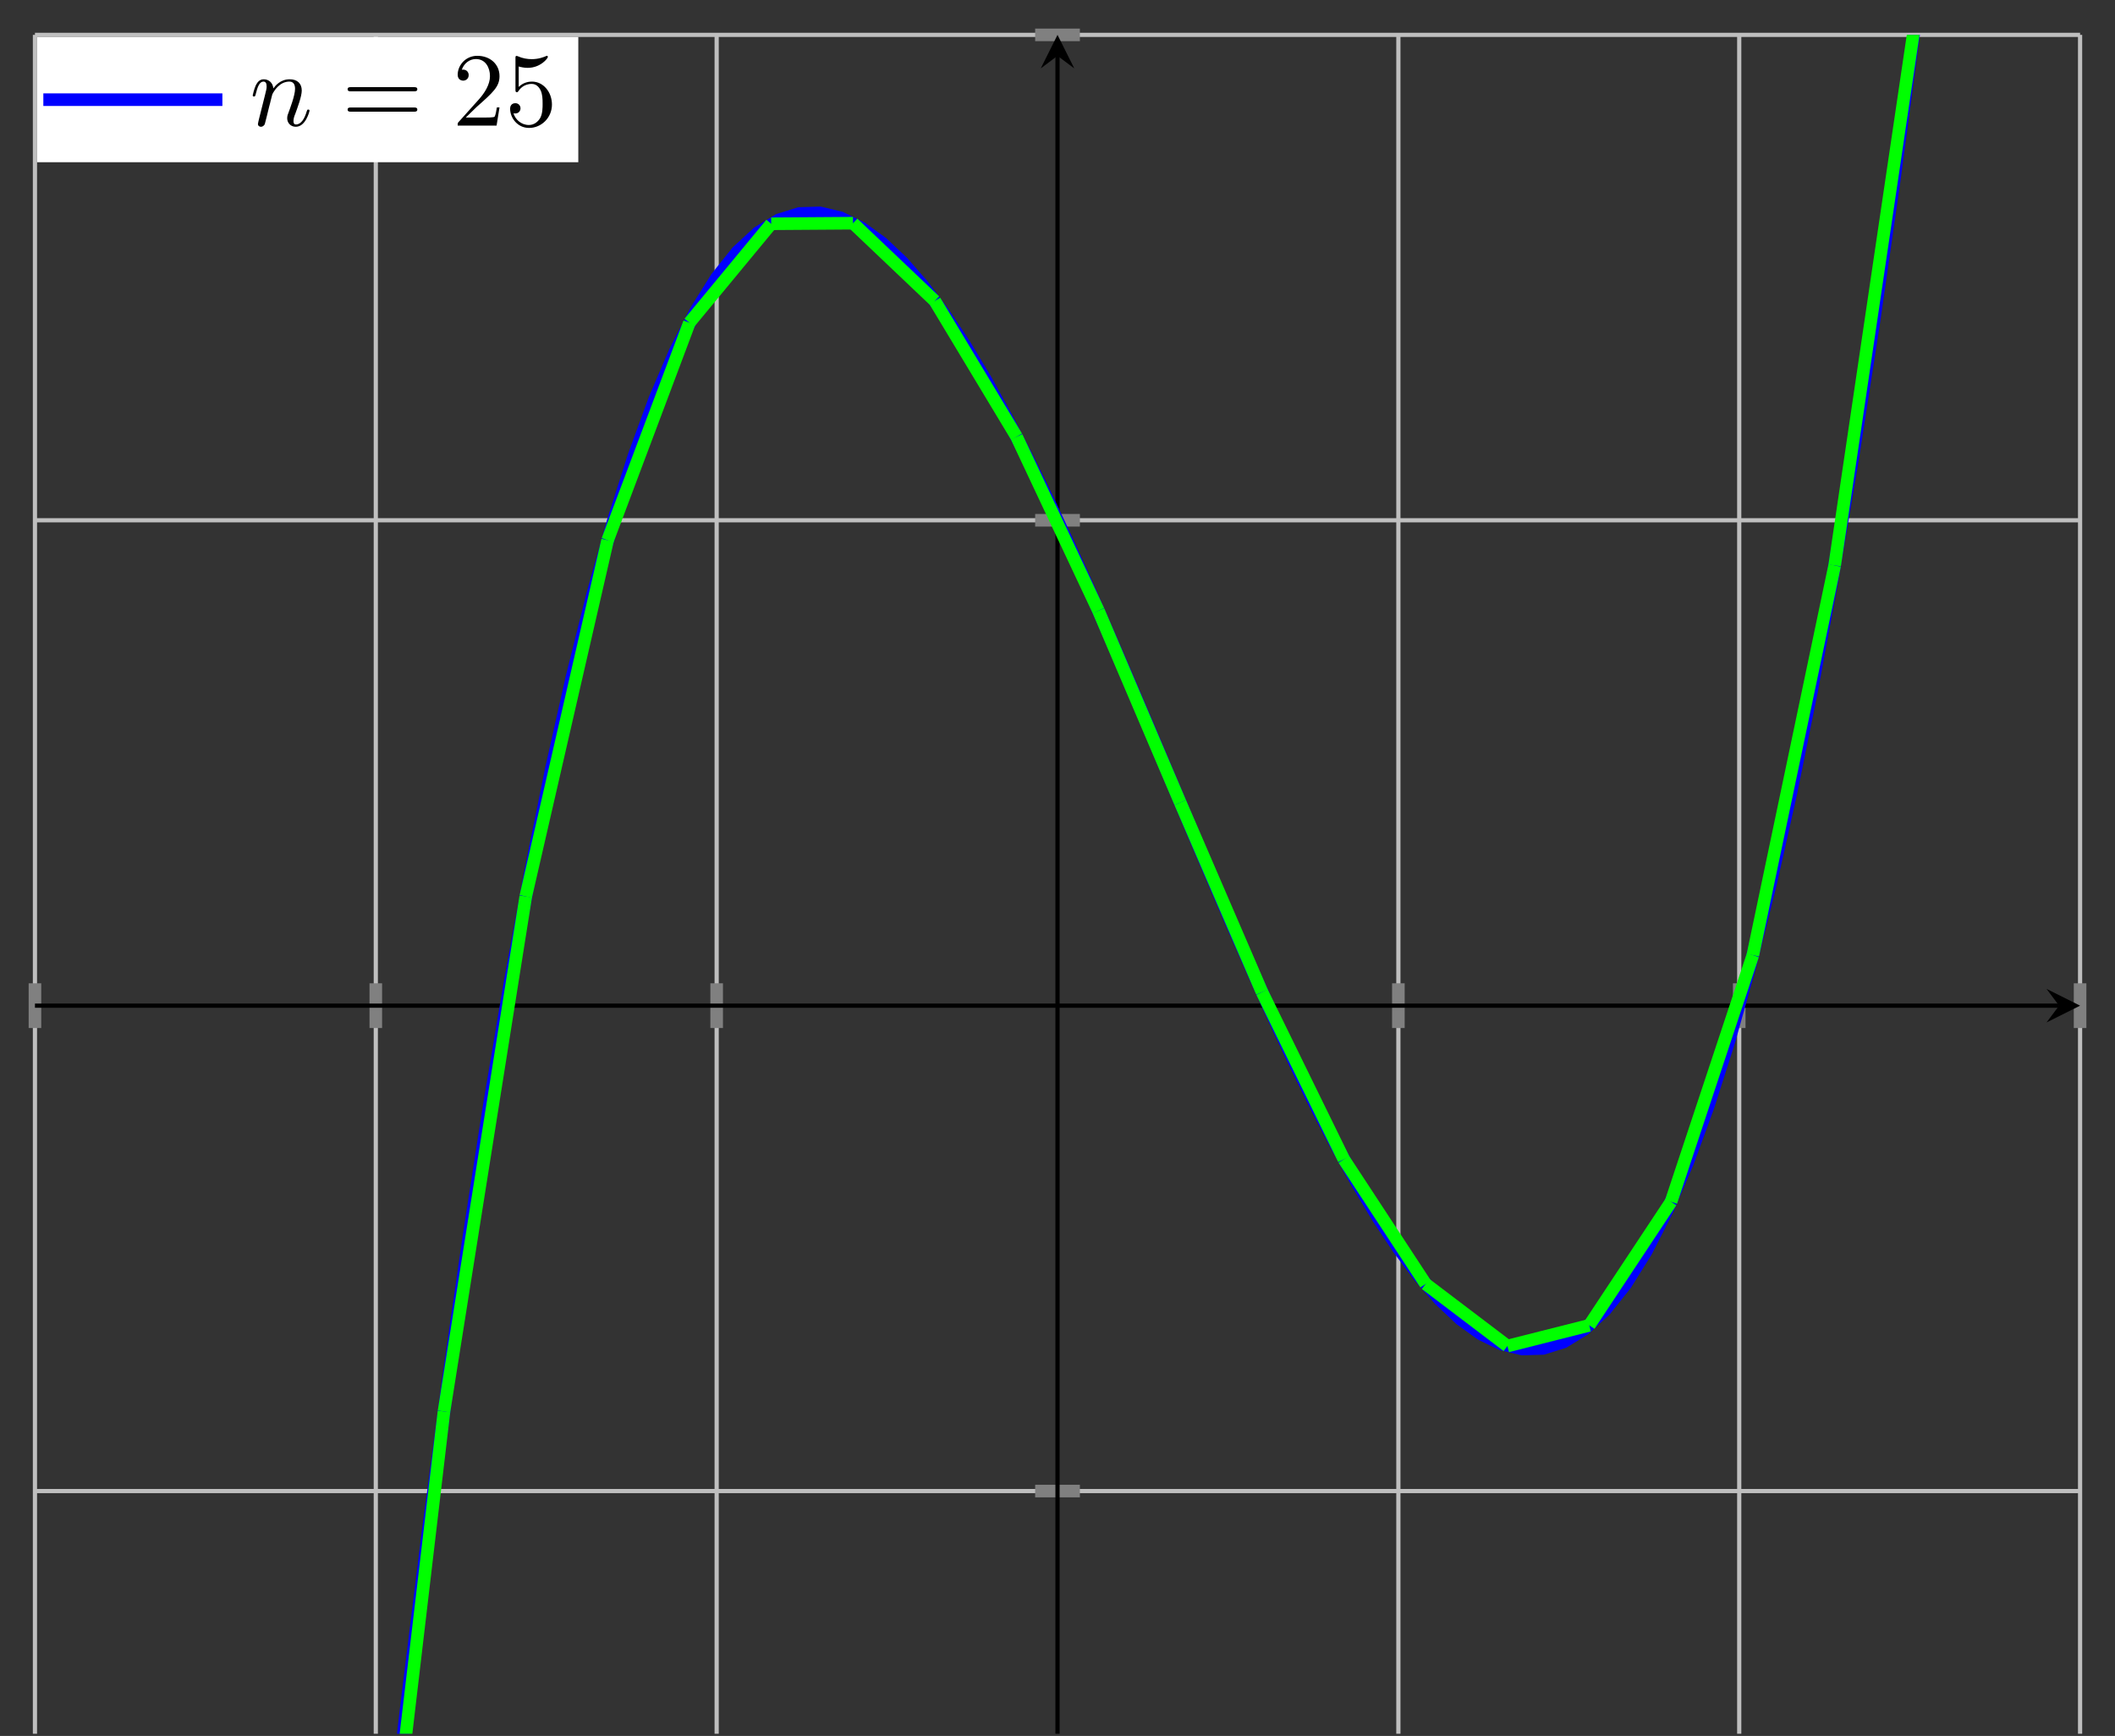 <?xml version='1.0' encoding='UTF-8'?>
<!-- This file was generated by dvisvgm 3.2.2 -->
<svg version='1.1' xmlns='http://www.w3.org/2000/svg' xmlns:xlink='http://www.w3.org/1999/xlink' width='301.366pt' height='247.353pt' viewBox='0 -164.902 200.911 164.902'>
<rect x="0" y="-164.902" width="200.911" height="164.902" fill="#333333" stroke="none"/>
<defs>
<clipPath id='clip1'>
<path d='M3.32 .207H197.594V161.59H3.32Z'/>
</clipPath>
</defs>
<g id='page1'>
<g transform='matrix(1 0 0 -1 0 0)'>
<path d='M3.32 .207V161.59M35.699 .207V161.59M68.078 .207V161.59M132.836 .207V161.59M165.215 .207V161.59M197.594 .207V161.59' stroke='#bfbfbf' fill='none' stroke-width='.399' stroke-miterlimit='10'/>
<path d='M3.32 23.262H197.594M3.32 115.48H197.594M3.32 161.59H197.594' stroke='#bfbfbf' fill='none' stroke-width='.399' stroke-miterlimit='10'/>
<path d='M3.32 67.246V71.496M35.699 67.246V71.496M68.078 67.246V71.496M132.836 67.246V71.496M165.215 67.246V71.496M197.594 67.246V71.496' stroke='#808080' fill='none' stroke-width='1.196' stroke-miterlimit='10'/>
<path d='M98.332 23.262H102.582M98.332 115.48H102.582M98.332 161.59H102.582' stroke='#808080' fill='none' stroke-width='1.196' stroke-miterlimit='10'/>
<path d='M3.32 69.371H195.602' stroke='#000' fill='none' stroke-width='.399' stroke-miterlimit='10'/>
<path d='M197.594 69.371L194.407 70.965L195.602 69.371L194.407 67.777'/>
<path d='M100.457 .207V159.598' stroke='#000' fill='none' stroke-width='.399' stroke-miterlimit='10'/>
<path d='M100.457 161.59L98.863 158.403L100.457 159.598L102.051 158.403'/>
<path d='M3.32-507L5.285-465.926L7.246-426.512L9.207-388.73L11.172-352.551L13.133-317.941L15.094-284.871L17.059-253.309L19.02-223.227L20.98-194.59L22.945-167.371L24.906-141.539L26.867-117.059L28.832-93.906L30.793-72.047L32.758-51.445L34.719-32.078L36.68-13.914L38.645 3.082L40.605 18.937L42.566 33.684L44.531 47.355L46.492 59.977L48.453 71.586L50.418 82.207L52.379 91.871L54.344 100.617L56.305 108.465L58.266 115.453L60.23 121.609L62.191 126.965L64.152 131.551L66.117 135.398L68.078 138.535L70.039 140.996L72.004 142.809L73.965 144.008L75.93 144.621L77.891 144.68L79.852 144.215L81.816 143.258L83.777 141.84L85.738 139.988L87.703 137.738L89.664 135.121L91.625 132.16L93.59 128.895L95.551 125.352L97.512 121.559L99.477 117.555L101.438 113.363L103.402 109.02L105.363 104.551L107.324 99.992L109.289 95.371L111.25 90.719L113.211 86.066L115.176 81.445L117.137 76.883L119.098 72.414L121.063 68.07L123.023 63.883L124.988 59.875L126.949 56.086L128.91 52.543L130.875 49.273L132.836 46.316L134.797 43.695L136.762 41.445L138.723 39.594L140.684 38.176L142.648 37.219L144.609 36.754L146.57 36.812L148.535 37.426L150.496 38.625L152.461 40.437L154.422 42.898L156.383 46.039L158.348 49.887L160.309 54.473L162.27 59.828L164.234 65.984L166.195 72.969L168.156 80.82L170.121 89.562L172.082 99.23L174.047 109.852L176.008 121.457L177.969 134.082L179.934 147.75L181.895 162.496L183.855 178.355L185.82 195.348L187.781 213.516L189.742 232.883L191.707 253.48L193.668 275.34L195.629 298.496L197.594 322.973' stroke='#00f' fill='none' stroke-width='1.196' stroke-miterlimit='10' clip-path='url(#clip1)'/>
<path d='M3.32-507L11.094-353.969' stroke='#0f0' fill='none' stroke-width='1.196' stroke-miterlimit='10' clip-path='url(#clip1)'/>
<path d='M11.094-353.969L18.863-225.578' stroke='#0f0' fill='none' stroke-width='1.196' stroke-miterlimit='10' clip-path='url(#clip1)'/>
<path d='M18.863-225.578L26.633-119.926' stroke='#0f0' fill='none' stroke-width='1.196' stroke-miterlimit='10' clip-path='url(#clip1)'/>
<path d='M26.633-119.926L34.406-35.098' stroke='#0f0' fill='none' stroke-width='1.196' stroke-miterlimit='10' clip-path='url(#clip1)'/>
<path d='M34.406-35.098L42.176 30.824' stroke='#0f0' fill='none' stroke-width='1.196' stroke-miterlimit='10' clip-path='url(#clip1)'/>
<path d='M42.176 30.824L49.945 79.746' stroke='#0f0' fill='none' stroke-width='1.196' stroke-miterlimit='10' clip-path='url(#clip1)'/>
<path d='M49.945 79.746L57.719 113.582' stroke='#0f0' fill='none' stroke-width='1.196' stroke-miterlimit='10' clip-path='url(#clip1)'/>
<path d='M57.719 113.582L65.488 134.246' stroke='#0f0' fill='none' stroke-width='1.196' stroke-miterlimit='10' clip-path='url(#clip1)'/>
<path d='M65.488 134.246L73.258 143.645' stroke='#0f0' fill='none' stroke-width='1.196' stroke-miterlimit='10' clip-path='url(#clip1)'/>
<path d='M73.258 143.645L81.031 143.699' stroke='#0f0' fill='none' stroke-width='1.196' stroke-miterlimit='10' clip-path='url(#clip1)'/>
<path d='M81.031 143.699L88.801 136.316' stroke='#0f0' fill='none' stroke-width='1.196' stroke-miterlimit='10' clip-path='url(#clip1)'/>
<path d='M88.801 136.316L96.57 123.41' stroke='#0f0' fill='none' stroke-width='1.196' stroke-miterlimit='10' clip-path='url(#clip1)'/>
<path d='M96.57 123.41L104.344 106.887' stroke='#0f0' fill='none' stroke-width='1.196' stroke-miterlimit='10' clip-path='url(#clip1)'/>
<path d='M104.344 106.887L112.113 88.668' stroke='#0f0' fill='none' stroke-width='1.196' stroke-miterlimit='10' clip-path='url(#clip1)'/>
<path d='M112.113 88.668L119.883 70.66' stroke='#0f0' fill='none' stroke-width='1.196' stroke-miterlimit='10' clip-path='url(#clip1)'/>
<path d='M119.883 70.66L127.656 54.777' stroke='#0f0' fill='none' stroke-width='1.196' stroke-miterlimit='10' clip-path='url(#clip1)'/>
<path d='M127.656 54.777L135.426 42.934' stroke='#0f0' fill='none' stroke-width='1.196' stroke-miterlimit='10' clip-path='url(#clip1)'/>
<path d='M135.426 42.934L143.195 37.039' stroke='#0f0' fill='none' stroke-width='1.196' stroke-miterlimit='10' clip-path='url(#clip1)'/>
<path d='M143.195 37.039L150.969 39.004' stroke='#0f0' fill='none' stroke-width='1.196' stroke-miterlimit='10' clip-path='url(#clip1)'/>
<path d='M150.969 39.004L158.738 50.742' stroke='#0f0' fill='none' stroke-width='1.196' stroke-miterlimit='10' clip-path='url(#clip1)'/>
<path d='M158.738 50.742L166.508 74.168' stroke='#0f0' fill='none' stroke-width='1.196' stroke-miterlimit='10' clip-path='url(#clip1)'/>
<path d='M166.508 74.168L174.281 111.191' stroke='#0f0' fill='none' stroke-width='1.196' stroke-miterlimit='10' clip-path='url(#clip1)'/>
<path d='M174.281 111.191L182.051 163.727' stroke='#0f0' fill='none' stroke-width='1.196' stroke-miterlimit='10' clip-path='url(#clip1)'/>
<path d='M182.051 163.727L189.824 233.684' stroke='#0f0' fill='none' stroke-width='1.196' stroke-miterlimit='10' clip-path='url(#clip1)'/>
<path d='M3.52 149.492H54.934V161.391H3.52Z' fill='#fff'/>
<path d='M4.117 155.434H12.621H21.125' stroke='#00f' fill='none' stroke-width='1.196' stroke-miterlimit='10'/>
<path d='M24.592 153.556C24.563 153.407 24.503 153.178 24.503 153.128C24.503 152.949 24.642 152.859 24.792 152.859C24.911 152.859 25.09 152.939 25.16 153.138C25.17 153.158 25.289 153.626 25.349 153.875L25.568 154.772C25.628 154.991 25.688 155.21 25.738 155.439C25.778 155.608 25.857 155.897 25.867 155.936C26.016 156.245 26.544 157.151 27.49 157.151C27.938 157.151 28.028 156.783 28.028 156.455C28.028 155.837 27.54 154.562 27.381 154.134C27.291 153.905 27.281 153.786 27.281 153.676C27.281 153.208 27.63 152.859 28.098 152.859C29.034 152.859 29.402 154.313 29.402 154.393C29.402 154.493 29.313 154.493 29.283 154.493C29.183 154.493 29.183 154.463 29.133 154.313C28.934 153.636 28.606 153.079 28.118 153.079C27.948 153.079 27.878 153.178 27.878 153.407C27.878 153.656 27.968 153.895 28.058 154.114C28.247 154.642 28.665 155.737 28.665 156.305C28.665 156.972 28.237 157.371 27.52 157.371C26.624 157.371 26.136 156.733 25.967 156.504C25.917 157.062 25.508 157.371 25.05 157.371C24.592 157.371 24.403 156.982 24.303 156.803C24.144 156.464 24.005 155.877 24.005 155.837C24.005 155.737 24.104 155.737 24.124 155.737C24.224 155.737 24.234 155.747 24.293 155.966C24.463 156.674 24.662 157.151 25.021 157.151C25.22 157.151 25.329 157.022 25.329 156.693C25.329 156.484 25.299 156.375 25.17 155.857L24.592 153.556Z'/>
<path d='M39.305 156.226C39.454 156.226 39.643 156.226 39.643 156.425S39.454 156.624 39.315 156.624H33.349C33.21 156.624 33.021 156.624 33.021 156.425S33.21 156.226 33.359 156.226H39.305ZM39.315 154.293C39.454 154.293 39.643 154.293 39.643 154.493C39.643 154.692 39.454 154.692 39.305 154.692H33.359C33.21 154.692 33.021 154.692 33.021 154.493C33.021 154.293 33.21 154.293 33.349 154.293H39.315Z'/>
<path d='M44.243 153.736L45.299 154.762C46.852 156.136 47.45 156.674 47.45 157.669C47.45 158.805 46.554 159.601 45.339 159.601C44.214 159.601 43.477 158.685 43.477 157.799C43.477 157.241 43.975 157.241 44.004 157.241C44.174 157.241 44.522 157.361 44.522 157.769C44.522 158.028 44.343 158.287 43.994 158.287C43.915 158.287 43.895 158.287 43.865 158.277C44.094 158.924 44.632 159.293 45.209 159.293C46.115 159.293 46.544 158.486 46.544 157.669C46.544 156.873 46.046 156.086 45.498 155.469L43.586 153.337C43.477 153.228 43.477 153.208 43.477 152.969H47.171L47.45 154.702H47.201C47.151 154.403 47.081 153.965 46.982 153.816C46.912 153.736 46.255 153.736 46.036 153.736H44.243ZM52.431 154.971C52.431 156.156 51.615 157.151 50.539 157.151C50.061 157.151 49.633 156.992 49.274 156.644V158.586C49.474 158.526 49.802 158.456 50.121 158.456C51.346 158.456 52.043 159.362 52.043 159.492C52.043 159.552 52.013 159.601 51.943 159.601C51.933 159.601 51.913 159.601 51.864 159.571C51.665 159.482 51.176 159.283 50.509 159.283C50.111 159.283 49.653 159.352 49.185 159.561C49.105 159.591 49.085 159.591 49.065 159.591C48.966 159.591 48.966 159.512 48.966 159.352V156.405C48.966 156.226 48.966 156.146 49.105 156.146C49.175 156.146 49.195 156.176 49.235 156.235C49.344 156.395 49.713 156.932 50.519 156.932C51.037 156.932 51.286 156.474 51.366 156.295C51.525 155.927 51.545 155.538 51.545 155.04C51.545 154.692 51.545 154.094 51.306 153.676C51.067 153.288 50.698 153.029 50.24 153.029C49.513 153.029 48.946 153.556 48.776 154.144C48.806 154.134 48.836 154.124 48.946 154.124C49.274 154.124 49.444 154.373 49.444 154.612S49.274 155.1 48.946 155.1C48.806 155.1 48.458 155.031 48.458 154.572C48.458 153.716 49.145 152.75 50.26 152.75C51.416 152.75 52.431 153.706 52.431 154.971Z'/>
</g>
</g>
</svg>